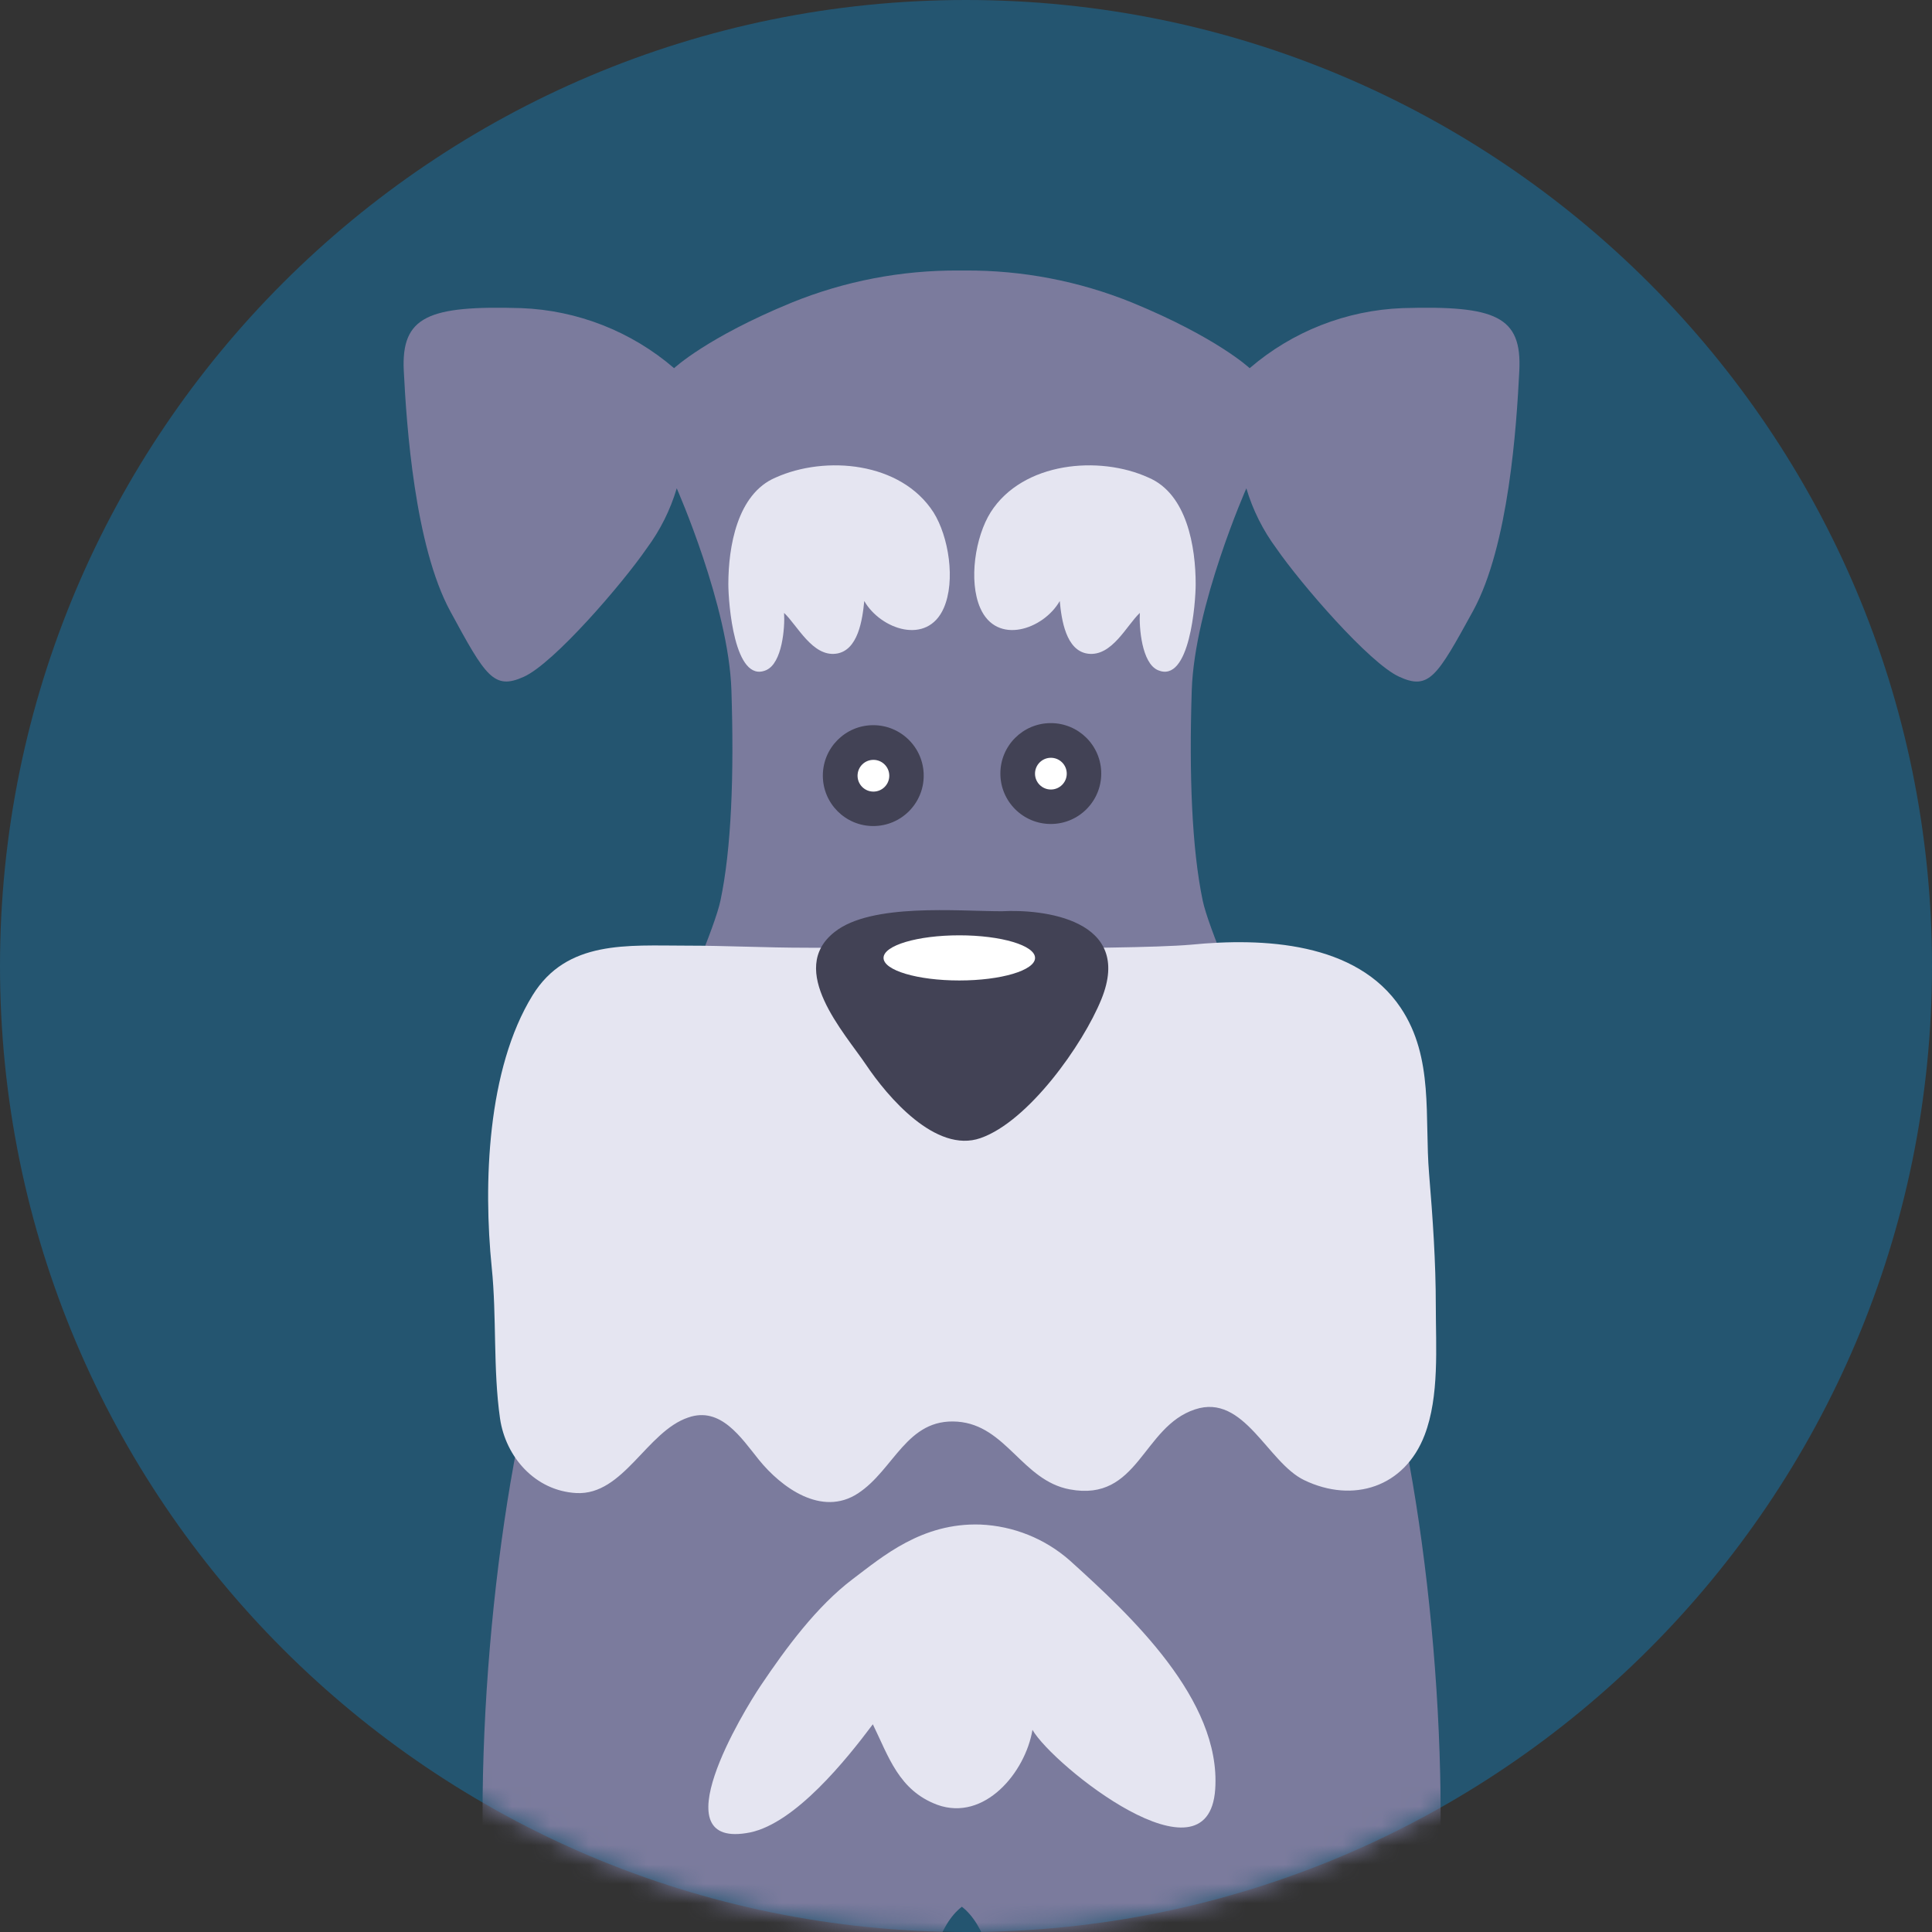 <svg width="100" height="100" viewBox="0 0 100 100" fill="none" xmlns="http://www.w3.org/2000/svg">
  <rect x="0" y="0" width="100" height="100" fill="#333333" stroke="none"/>
  <path d="M50 100C77.614 100 100 77.614 100 50C100 22.386 77.614 0 50 0C22.386 0 0 22.386 0 50C0 77.614 22.386 100 50 100Z" fill="#00A3FF" fill-opacity="0.3"/>
  <mask id="mask0_9270_34515" style="mask-type:alpha" maskUnits="userSpaceOnUse" x="0" y="0" width="100" height="100">
    <path d="M50 100C77.614 100 100 77.614 100 50C100 22.386 77.614 0 50 0C22.386 0 0 22.386 0 50C0 77.614 22.386 100 50 100Z" fill="#5BB1EF"/>
  </mask>
  <g mask="url(#mask0_9270_34515)">
    <path d="M72.597 15.948C69.683 16.059 66.892 17.155 64.682 19.057C64.682 19.057 63 17.473 58.605 15.665C55.853 14.547 52.908 13.982 49.938 14.002H49.635C46.666 13.982 43.723 14.547 40.972 15.665C36.573 17.473 34.891 19.057 34.891 19.057C32.681 17.155 29.891 16.059 26.977 15.948C22.171 15.806 20.758 16.369 20.9 19.199C21.042 22.029 21.467 28.243 23.305 31.636C25.143 35.028 25.564 35.732 27.118 35.028C28.673 34.324 32.207 30.223 33.474 28.385C34.17 27.447 34.696 26.395 35.028 25.276C35.028 25.276 37.717 31.352 37.858 35.732C38 40.112 37.858 43.93 37.291 46.614C36.724 49.298 30.731 61.905 28.81 67.107C26.058 74.576 24.439 88.695 25.139 99.049C25.955 111.172 27.896 122.059 30.223 129.152C32.862 137.189 33.899 139.609 34.745 140.601C35.59 141.593 44.355 142.297 47.328 141.73C48.208 141.559 49.039 141.403 49.772 141.217C50.515 141.403 51.346 141.559 52.216 141.73C55.184 142.297 63.949 141.589 64.794 140.601C65.64 139.614 66.677 137.179 69.316 129.152C71.643 122.059 73.589 111.172 74.405 99.049C75.104 88.695 73.481 74.576 70.729 67.107C68.813 61.905 62.815 49.303 62.252 46.614C61.69 43.925 61.544 40.112 61.685 35.732C61.827 31.352 64.511 25.276 64.511 25.276C64.843 26.395 65.369 27.447 66.065 28.385C67.336 30.223 70.871 34.319 72.421 35.028C73.97 35.737 74.376 35.028 76.238 31.636C78.101 28.243 78.497 22.025 78.639 19.199C78.781 16.373 77.426 15.806 72.597 15.948ZM51.678 116.29C51.499 119.438 50.861 122.542 49.786 125.505C48.714 122.541 48.077 119.437 47.895 116.29C47.323 107.247 47.406 100.539 49.786 98.692C52.167 100.539 52.25 107.247 51.678 116.29Z" fill="#7B7B9D"/>
    <path d="M41.715 49.054C39.633 49.054 37.589 48.946 35.517 48.946C32.476 48.946 29.342 48.643 27.568 51.513C25.206 55.345 25.016 61.29 25.451 65.597C25.715 68.158 25.515 70.857 25.881 73.418C26.17 75.413 27.7 77.163 29.826 77.28C32.27 77.412 33.468 74.093 35.624 73.369C37.306 72.783 38.362 74.42 39.285 75.564C40.434 76.982 42.522 78.527 44.404 77.3C46.286 76.073 46.926 73.389 49.561 73.585C52.084 73.775 52.91 76.63 55.369 77.09C58.942 77.759 59.118 73.848 61.856 72.949C64.398 72.108 65.605 75.706 67.512 76.615C70.029 77.823 72.704 76.987 73.74 74.274C74.507 72.265 74.317 69.708 74.317 67.606C74.317 65.303 74.16 63.064 73.97 60.762C73.725 57.829 74.229 54.749 72.503 52.168C70.215 48.746 65.371 48.531 61.646 48.897C58.18 49.2 44.023 49.049 41.715 49.054Z" fill="#E5E5F1"/>
    <path d="M50.741 78.91C47.715 78.812 45.691 80.562 44.146 81.726C42.274 83.139 40.685 85.299 39.385 87.231C38.49 88.555 34.086 95.79 38.823 94.847C41.174 94.358 43.804 91.083 45.178 89.249C45.999 90.926 46.522 92.671 48.512 93.415C50.956 94.299 53.073 91.738 53.44 89.538C54.52 91.4 62.547 97.79 62.899 92.608C63.212 87.974 58.499 83.593 55.37 80.768C54.085 79.637 52.451 78.982 50.741 78.91Z" fill="#E5E5F1"/>
    <path d="M40.144 24.719C38.144 25.565 37.699 28.332 37.699 30.233C37.699 31.182 38.002 35.401 39.655 34.687C40.491 34.325 40.632 32.477 40.584 31.724C41.278 32.379 42.05 33.988 43.267 33.836C44.421 33.69 44.641 32.057 44.734 31.108C45.575 32.575 47.995 33.426 48.85 31.47C49.466 30.062 49.109 27.779 48.317 26.518C46.631 23.898 42.72 23.561 40.144 24.719Z" fill="#E5E5F1"/>
    <path d="M59.443 24.719C61.447 25.565 61.888 28.332 61.888 30.233C61.888 31.182 61.584 35.401 59.932 34.687C59.096 34.325 58.954 32.477 58.998 31.724C58.304 32.379 57.556 33.988 56.319 33.836C55.166 33.69 54.941 32.057 54.853 31.108C54.017 32.575 51.592 33.426 50.737 31.47C50.121 30.062 50.483 27.779 51.274 26.518C52.937 23.898 56.906 23.561 59.443 24.719Z" fill="#E5E5F1"/>
    <path d="M51.858 47.166C49.575 47.166 45.092 46.731 43.195 48.242C40.712 50.197 43.718 53.463 44.828 55.115C45.938 56.768 48.436 59.715 50.748 58.909C53.236 58.044 56.052 54.069 57.005 51.727C58.707 47.553 53.921 47.049 51.858 47.166Z" fill="#424255"/>
    <path d="M49.653 50.749C51.818 50.749 53.574 50.226 53.574 49.581C53.574 48.935 51.818 48.412 49.653 48.412C47.488 48.412 45.732 48.935 45.732 49.581C45.732 50.226 47.488 50.749 49.653 50.749Z" fill="white"/>
    <path d="M45.2 42.756C46.642 42.756 47.811 41.587 47.811 40.146C47.811 38.704 46.642 37.535 45.2 37.535C43.759 37.535 42.59 38.704 42.59 40.146C42.59 41.587 43.759 42.756 45.2 42.756Z" fill="#424255"/>
    <path d="M45.208 40.973C45.662 40.973 46.029 40.605 46.029 40.151C46.029 39.698 45.662 39.33 45.208 39.33C44.754 39.33 44.387 39.698 44.387 40.151C44.387 40.605 44.754 40.973 45.208 40.973Z" fill="white"/>
    <path d="M54.39 42.649C55.831 42.649 57 41.48 57 40.038C57 38.596 55.831 37.428 54.39 37.428C52.948 37.428 51.779 38.596 51.779 40.038C51.779 41.48 52.948 42.649 54.39 42.649Z" fill="#424255"/>
    <path d="M54.394 40.865C54.847 40.865 55.215 40.498 55.215 40.044C55.215 39.59 54.847 39.223 54.394 39.223C53.94 39.223 53.572 39.59 53.572 40.044C53.572 40.498 53.94 40.865 54.394 40.865Z" fill="white"/>
  </g>
</svg>
